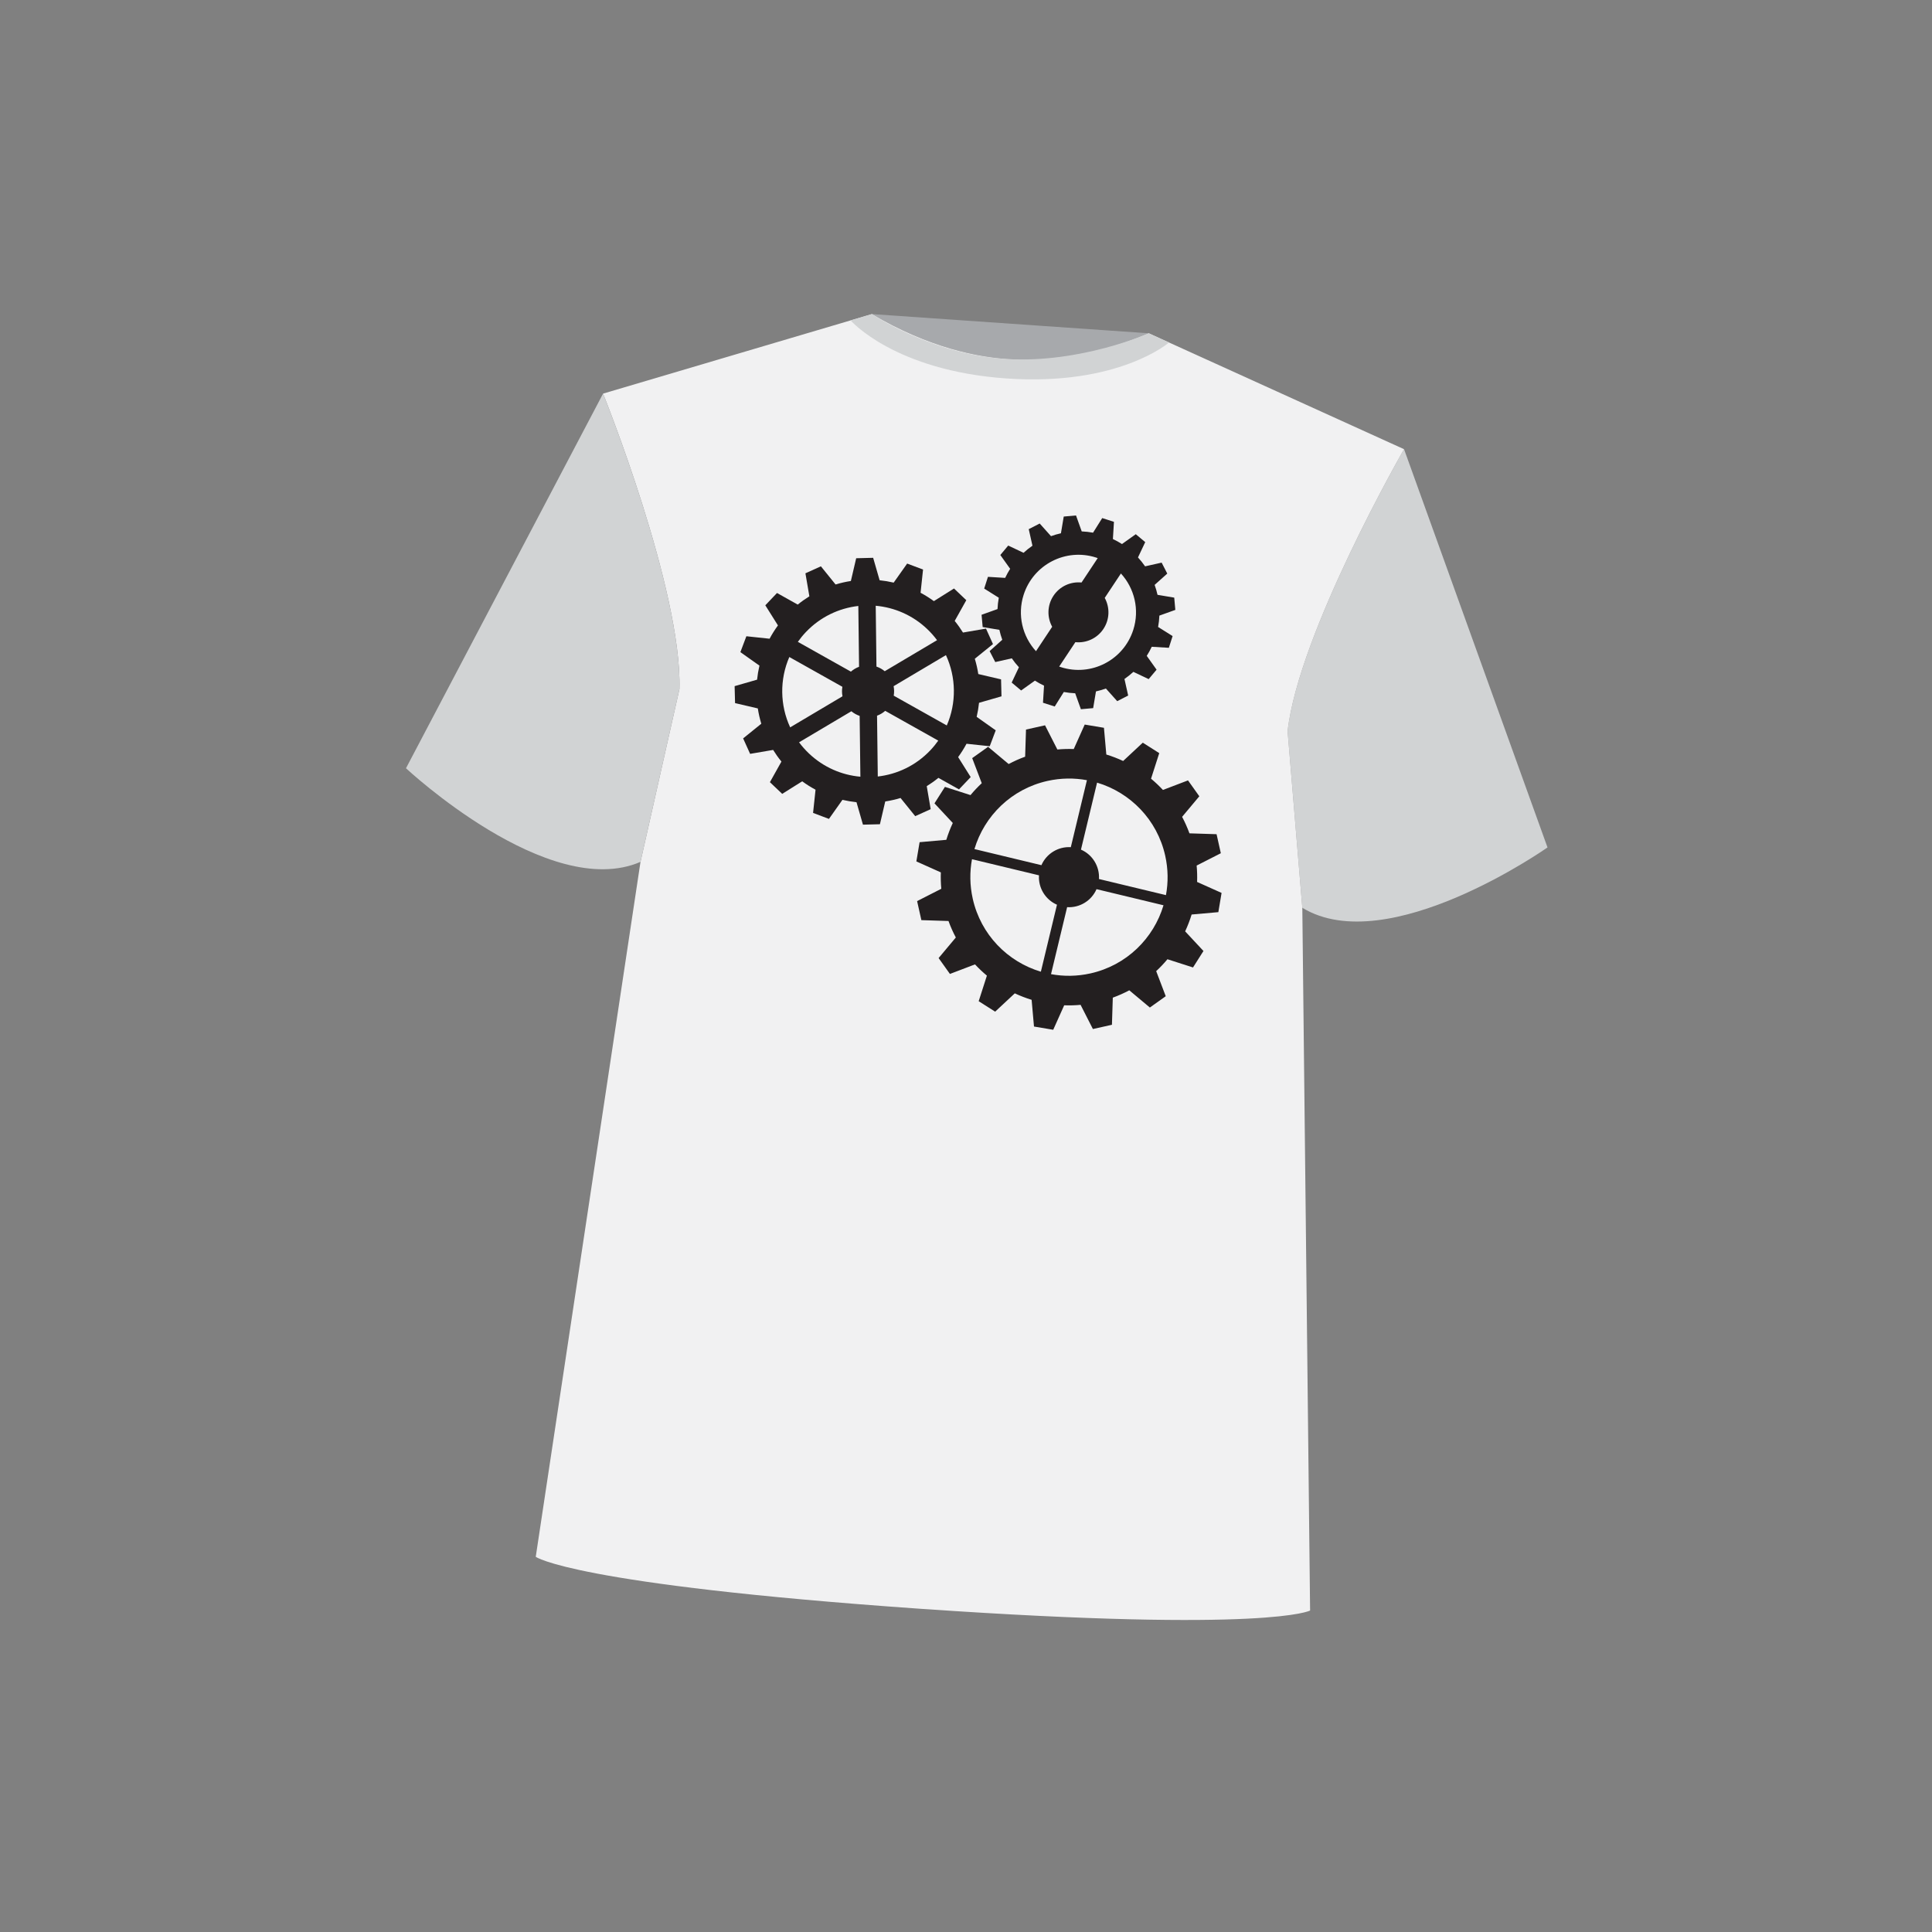 <?xml version="1.0" encoding="UTF-8" standalone="no"?>
<!-- Created with Inkscape (http://www.inkscape.org/) -->

<svg
   xmlns:dc="http://purl.org/dc/elements/1.1/"
   xmlns:cc="http://creativecommons.org/ns#"
   xmlns:rdf="http://www.w3.org/1999/02/22-rdf-syntax-ns#"
   xmlns:svg="http://www.w3.org/2000/svg"
   xmlns="http://www.w3.org/2000/svg"
   xmlns:sodipodi="http://sodipodi.sourceforge.net/DTD/sodipodi-0.dtd"
   xmlns:inkscape="http://www.inkscape.org/namespaces/inkscape"
   version="1.1"
   id="svg2"
   xml:space="preserve"
   width="2730.667"
   height="2730.667"
   viewBox="0 0 2730.667 2730.667"
   sodipodi:docname="RoboGearTrade.svg"
   inkscape:version="0.92.2 (5c3e80d, 2017-08-06)"><rect x="0" y="0" width="2730.667" height="2730.667" fill="#808080" stroke="none"/><defs
     id="defs6"><linearGradient
       x1="0"
       y1="0"
       x2="1"
       y2="0"
       gradientUnits="userSpaceOnUse"
       gradientTransform="matrix(2048,-2048,-2048,-2048,0,2048)"
       spreadMethod="pad"
       id="linearGradient30"><stop
         style="stop-opacity:1;stop-color:#0097dc"
         offset="0"
         id="stop24" /><stop
         style="stop-opacity:1;stop-color:#6c439a"
         offset="0.5"
         id="stop26" /><stop
         style="stop-opacity:1;stop-color:#bf1d37"
         offset="1"
         id="stop28" /></linearGradient><clipPath
       clipPathUnits="userSpaceOnUse"
       id="clipPath40"><path
         d="M 0,2048 H 2048 V 0 H 0 Z"
         id="path38"
         inkscape:connector-curvature="0" /></clipPath></defs><sodipodi:namedview
     pagecolor="#ffffff"
     bordercolor="#666666"
     borderopacity="1"
     objecttolerance="10"
     gridtolerance="10"
     guidetolerance="10"
     inkscape:pageopacity="0"
     inkscape:pageshadow="2"
     inkscape:window-width="1298"
     inkscape:window-height="825"
     id="namedview4"
     showgrid="false"
     inkscape:pagecheckerboard="true"
     inkscape:zoom="0.17285156"
     inkscape:cx="798.65862"
     inkscape:cy="1347.3981"
     inkscape:window-x="1731"
     inkscape:window-y="585"
     inkscape:window-maximized="0"
     inkscape:current-layer="g10" /><g
     id="g10"
     inkscape:groupmode="layer"
     inkscape:label="RoboGearTrade"
     transform="matrix(1.333,0,0,-1.333,0,2730.667)"><g
       id="g34"><g
         id="g36"
         clip-path="url(#clipPath40)"><g
           id="g42"
           transform="translate(1218.06,1695.121)"><path
             d="m 0,0 -293.573,20.368 c 61.299,-36.18 112.516,-45.555 144.175,-47.751 C -112.504,-29.943 -65.711,-27.368 0,0"
             style="fill:#a7a9ac;fill-opacity:1;fill-rule:nonzero;stroke:none"
             id="path44"
             inkscape:connector-curvature="0" /></g><g
           id="g46"
           transform="translate(1380.855,1085.984)"><path
             d="m 0,0 c 90.821,-55.206 259.981,63.986 259.981,63.986 l -152.11,422.262 c 0,0 -111.659,-194.167 -123.475,-299.033 z"
             style="fill:#d1d3d4;fill-opacity:1;fill-rule:nonzero;stroke:none"
             id="path48"
             inkscape:connector-curvature="0" /></g><g
           id="g50"
           transform="translate(1380.855,1085.984)"><path
             d="m 0,0 -15.604,187.215 c 11.816,104.866 123.475,299.033 123.475,299.033 l -270.667,122.889 c -65.711,-27.368 -112.504,-29.943 -149.398,-27.384 -31.659,2.197 -82.876,11.572 -144.175,47.751 l -285.054,-84.333 c 0,0 83.78,-207.727 80.999,-313.219 L -701.732,48.685 -812.794,-688.163 c 0,0 38.686,-29.258 406.315,-55.003 0.801,-0.056 1.56,-0.108 2.353,-0.163 0.797,-0.056 1.559,-0.108 2.355,-0.163 367.675,-25.27 410.015,-1.634 410.015,-1.634 z"
             style="fill:#f1f1f2;fill-opacity:1;fill-rule:nonzero;stroke:none"
             id="path52"
             inkscape:connector-curvature="0" /></g><g
           id="g54"
           transform="translate(679.123,1134.669)"><path
             d="m 0,0 c -97.561,-42.137 -248.655,99.274 -248.655,99.274 l 208.964,397.212 c 0,0 83.78,-207.727 80.999,-313.219 z"
             style="fill:#d1d3d4;fill-opacity:1;fill-rule:nonzero;stroke:none"
             id="path56"
             inkscape:connector-curvature="0" /></g><g
           id="g58"
           transform="translate(901.882,1708.795)"><path
             d="m 0,0 c 0,0 46.308,-53.313 165.356,-61.572 119.044,-8.26 172.286,38.147 172.286,38.147 l -21.464,9.751 c 0,0 -72.163,-32.112 -151.227,-27.257 C 85.886,-36.084 22.605,6.693 22.605,6.693 Z"
             style="fill:#d1d3d4;fill-opacity:1;fill-rule:nonzero;stroke:none"
             id="path60"
             inkscape:connector-curvature="0" /></g><g
           id="g62"
           transform="translate(1156.234,1016.404)"><path
             d="m 0,0 c -14.203,-3.173 -28.377,-3.29 -41.836,-0.791 l 17.083,71.033 C -11.419,69.407 1.095,77.068 6.414,89.325 L 77.436,72.245 C 66.961,37.127 38.308,8.559 0,0 m -124.839,79.244 c -3.173,14.203 -3.29,28.377 -0.791,41.836 l 71.033,-17.083 C -55.433,90.663 -47.771,78.149 -35.514,72.83 L -52.594,1.809 c -35.118,10.474 -63.686,39.128 -72.245,77.435 m 79.243,124.839 c 14.204,3.173 28.377,3.29 41.837,0.791 l -17.083,-71.033 c -13.335,0.835 -25.848,-6.827 -31.167,-19.083 l -71.021,17.079 c 10.474,35.119 39.128,63.687 77.434,72.246 M 79.243,124.839 c 3.174,-14.204 3.29,-28.377 0.792,-41.836 L 9.002,100.085 c 0.835,13.335 -6.826,25.849 -19.083,31.168 l 17.08,71.021 C 42.117,191.8 70.686,163.146 79.243,124.839 m 28.004,-62.398 28.338,2.513 3.426,20.392 -25.952,11.63 c 0.211,5.741 0.059,11.542 -0.479,17.376 l 25.638,13.069 -4.509,20.181 -28.762,0.915 c -2.2,6.071 -4.809,11.905 -7.781,17.486 l 18.255,21.807 -11.998,16.842 -26.587,-10.133 c -3.954,4.252 -8.168,8.236 -12.61,11.933 l 8.705,27.106 -17.458,11.082 -20.825,-19.413 c -5.764,2.693 -11.726,4.99 -17.845,6.859 l -2.513,28.338 -20.393,3.426 -11.628,-25.952 c -5.742,0.21 -11.543,0.06 -17.377,-0.479 l -13.07,25.638 -20.18,-4.509 -0.915,-28.762 c -6.072,-2.2 -11.906,-4.81 -17.486,-7.781 l -21.807,18.255 -16.842,-11.998 10.133,-26.587 c -4.252,-3.954 -8.236,-8.168 -11.933,-12.61 l -27.106,8.705 -11.082,-17.458 19.413,-20.825 c -2.693,-5.765 -4.99,-11.726 -6.859,-17.845 l -28.338,-2.513 -3.426,-20.393 25.952,-11.629 c -0.21,-5.741 -0.059,-11.542 0.478,-17.376 l -25.637,-13.069 4.509,-20.181 28.762,-0.916 c 2.2,-6.071 4.81,-11.905 7.781,-17.485 l -18.255,-21.808 11.997,-16.841 26.587,10.132 c 3.955,-4.251 8.169,-8.235 12.611,-11.932 l -8.705,-27.107 17.459,-11.082 20.824,19.414 c 5.764,-2.693 11.726,-4.99 17.846,-6.86 l 2.512,-28.338 20.393,-3.425 11.629,25.952 c 5.741,-0.21 11.542,-0.06 17.376,0.478 l 13.069,-25.638 20.181,4.509 0.916,28.763 c 6.071,2.2 11.905,4.809 17.485,7.781 L 62.971,-36.177 79.813,-24.18 69.681,2.407 c 4.252,3.955 8.235,8.169 11.932,12.611 l 27.107,-8.705 11.081,17.458 -19.413,20.825 c 2.693,5.764 4.99,11.726 6.859,17.845"
             style="fill:#231f20;fill-opacity:1;fill-rule:nonzero;stroke:none"
             id="path64"
             inkscape:connector-curvature="0" /></g><g
           id="g66"
           transform="translate(857.71,1249.628)"><path
             d="m 0,0 c -3.886,3.694 -7.371,7.651 -10.46,11.814 l 55.466,32.923 c 2.625,-2.187 5.609,-3.84 8.78,-4.919 l 0.779,-64.494 C 34.812,-22.918 15.492,-14.724 0,0 M -20.788,102.247 35.477,70.663 c -0.571,-3.301 -0.549,-6.711 0.114,-10.064 l -55.477,-32.93 c -10.888,23.501 -11.25,50.763 -0.902,74.578 m 146.175,29.676 c 3.886,-3.694 7.371,-7.651 10.46,-11.814 L 80.381,87.186 c -2.625,2.188 -5.609,3.84 -8.78,4.919 l -0.779,64.494 c 19.753,-1.758 39.074,-9.952 54.565,-24.676 M 146.175,29.676 89.91,61.26 c 0.572,3.301 0.549,6.712 -0.114,10.064 l 55.477,32.929 c 10.889,-23.5 11.25,-50.762 0.902,-74.577 M -3.268,128.655 c 15.324,16.122 35.148,25.39 55.645,27.719 l 0.78,-64.488 C 51.6,91.311 50.071,90.595 48.592,89.718 47.114,88.84 45.753,87.841 44.503,86.749 l -56.247,31.574 c 2.535,3.594 5.357,7.05 8.476,10.332 M 128.655,3.268 C 113.332,-12.854 93.507,-22.123 73.01,-24.451 l -0.78,64.488 c 1.558,0.575 3.086,1.291 4.565,2.168 1.478,0.878 2.839,1.877 4.089,2.969 L 137.131,13.6 c -2.535,-3.594 -5.357,-7.05 -8.476,-10.332 m -15.959,-69.762 16.4,7.414 -4.18,24.395 c 4.264,2.641 8.397,5.573 12.364,8.804 l 21.841,-12.223 12.399,13.046 -13.315,21.191 c 3.333,4.547 6.293,9.276 8.892,14.144 l 24.614,-2.618 6.353,16.838 -20.216,14.302 c 1.156,4.92 1.991,9.897 2.509,14.9 l 23.813,6.854 -0.457,17.992 -24.13,5.636 c -0.85,5.473 -2.08,10.895 -3.696,16.224 l 19.262,15.559 -7.414,16.4 -24.396,-4.181 c -2.633,4.254 -5.557,8.376 -8.777,12.333 l 12.302,21.984 -13.045,12.399 -21.331,-13.402 c -4.536,3.322 -9.254,6.274 -14.11,8.868 l 2.619,24.614 -16.839,6.354 -14.302,-20.217 c -4.92,1.155 -9.897,1.991 -14.9,2.509 L 68.102,207.437 50.11,206.98 44.474,182.851 c -5.473,-0.849 -10.895,-2.08 -16.224,-3.697 l -15.559,19.263 -16.399,-7.414 4.18,-24.396 c -4.254,-2.633 -8.375,-5.557 -12.333,-8.777 l -21.984,12.302 -12.399,-13.045 13.403,-21.331 c -3.323,-4.536 -6.276,-9.254 -8.869,-14.11 l -24.614,2.619 -6.354,-16.839 20.217,-14.302 c -1.156,-4.92 -1.991,-9.897 -2.509,-14.9 l -23.812,-6.854 0.457,-17.992 24.129,-5.636 c 0.849,-5.473 2.081,-10.895 3.697,-16.224 l -19.263,-15.559 7.414,-16.399 24.396,4.18 c 2.64,-4.265 5.573,-8.398 8.803,-12.365 l -12.222,-21.84 13.045,-12.399 21.192,13.315 c 4.546,-3.333 9.275,-6.293 14.143,-8.893 l -2.618,-24.614 16.838,-6.354 14.302,20.217 c 4.92,-1.156 9.897,-1.991 14.901,-2.509 l 6.853,-23.812 17.992,0.456 5.636,24.13 c 5.473,0.849 10.896,2.08 16.225,3.697 z"
             style="fill:#231f20;fill-opacity:1;fill-rule:nonzero;stroke:none"
             id="path68"
             inkscape:connector-curvature="0" /></g><g
           id="g70"
           transform="translate(1124.85,1341.138)"><path
             d="m 0,0 c -0.6,0.192 -1.193,0.396 -1.783,0.605 l 17.16,25.879 c 11.378,-1.165 23.002,3.86 29.761,14.054 6.759,10.194 6.864,22.857 1.363,32.885 L 63.668,99.312 C 77.939,83.686 83.676,61.063 76.749,39.468 66.454,7.375 32.093,-10.295 0,0 m -39.468,76.749 c 10.295,32.092 44.656,49.762 76.748,39.468 0.601,-0.193 1.194,-0.397 1.784,-0.606 L 21.904,89.733 C 10.526,90.897 -1.098,85.873 -7.857,75.679 -14.617,65.485 -14.722,52.822 -9.221,42.794 L -26.387,16.905 c -14.272,15.626 -20.009,38.248 -13.081,59.844 m 132.57,-89.447 8.38,10.019 -10.427,14.627 c 1.955,3.072 3.731,6.291 5.305,9.654 l 18.131,-1.1 3.989,12.437 -15.386,9.652 c 0.744,4.023 1.187,8.048 1.351,12.05 l 16.914,6.052 -1.158,13.01 -17.724,2.972 c -0.797,3.58 -1.821,7.097 -3.06,10.531 l 13.402,11.99 -5.973,11.616 -17.55,-3.927 c -2.281,3.31 -4.796,6.466 -7.533,9.439 l 7.683,16.245 -10.018,8.381 -14.627,-10.427 c -3.064,1.95 -6.275,3.722 -9.627,5.293 l 1.106,18.249 -12.437,3.99 -9.715,-15.488 c -4.014,0.741 -8.028,1.183 -12.02,1.346 l -6.052,16.914 -13.01,-1.158 -2.972,-17.725 c -3.581,-0.796 -7.097,-1.82 -10.531,-3.06 l -11.99,13.403 -11.616,-5.973 3.926,-17.55 c -3.309,-2.281 -6.465,-4.796 -9.438,-7.533 l -16.245,7.683 -8.381,-10.018 10.427,-14.627 c -1.95,-3.064 -3.722,-6.275 -5.293,-9.628 l -18.249,1.108 -3.991,-12.438 15.489,-9.715 c -0.742,-4.013 -1.183,-8.028 -1.347,-12.02 l -16.914,-6.052 1.158,-13.01 17.726,-2.972 c 0.796,-3.581 1.82,-7.097 3.059,-10.531 l -13.403,-11.99 5.974,-11.616 17.549,3.927 c 2.282,-3.31 4.796,-6.466 7.534,-9.439 l -7.683,-16.246 10.018,-8.38 14.627,10.426 c 3.072,-1.954 6.291,-3.731 9.654,-5.305 l -1.1,-18.131 12.438,-3.989 9.652,15.387 c 4.022,-0.744 8.047,-1.188 12.049,-1.352 l 6.052,-16.914 13.01,1.158 2.972,17.725 c 3.58,0.797 7.097,1.82 10.53,3.06 l 11.992,-13.403 11.615,5.974 -3.927,17.549 c 3.31,2.281 6.466,4.797 9.439,7.534 z"
             style="fill:#231f20;fill-opacity:1;fill-rule:nonzero;stroke:none"
             id="path72"
             inkscape:connector-curvature="0" /></g></g></g></g></svg>